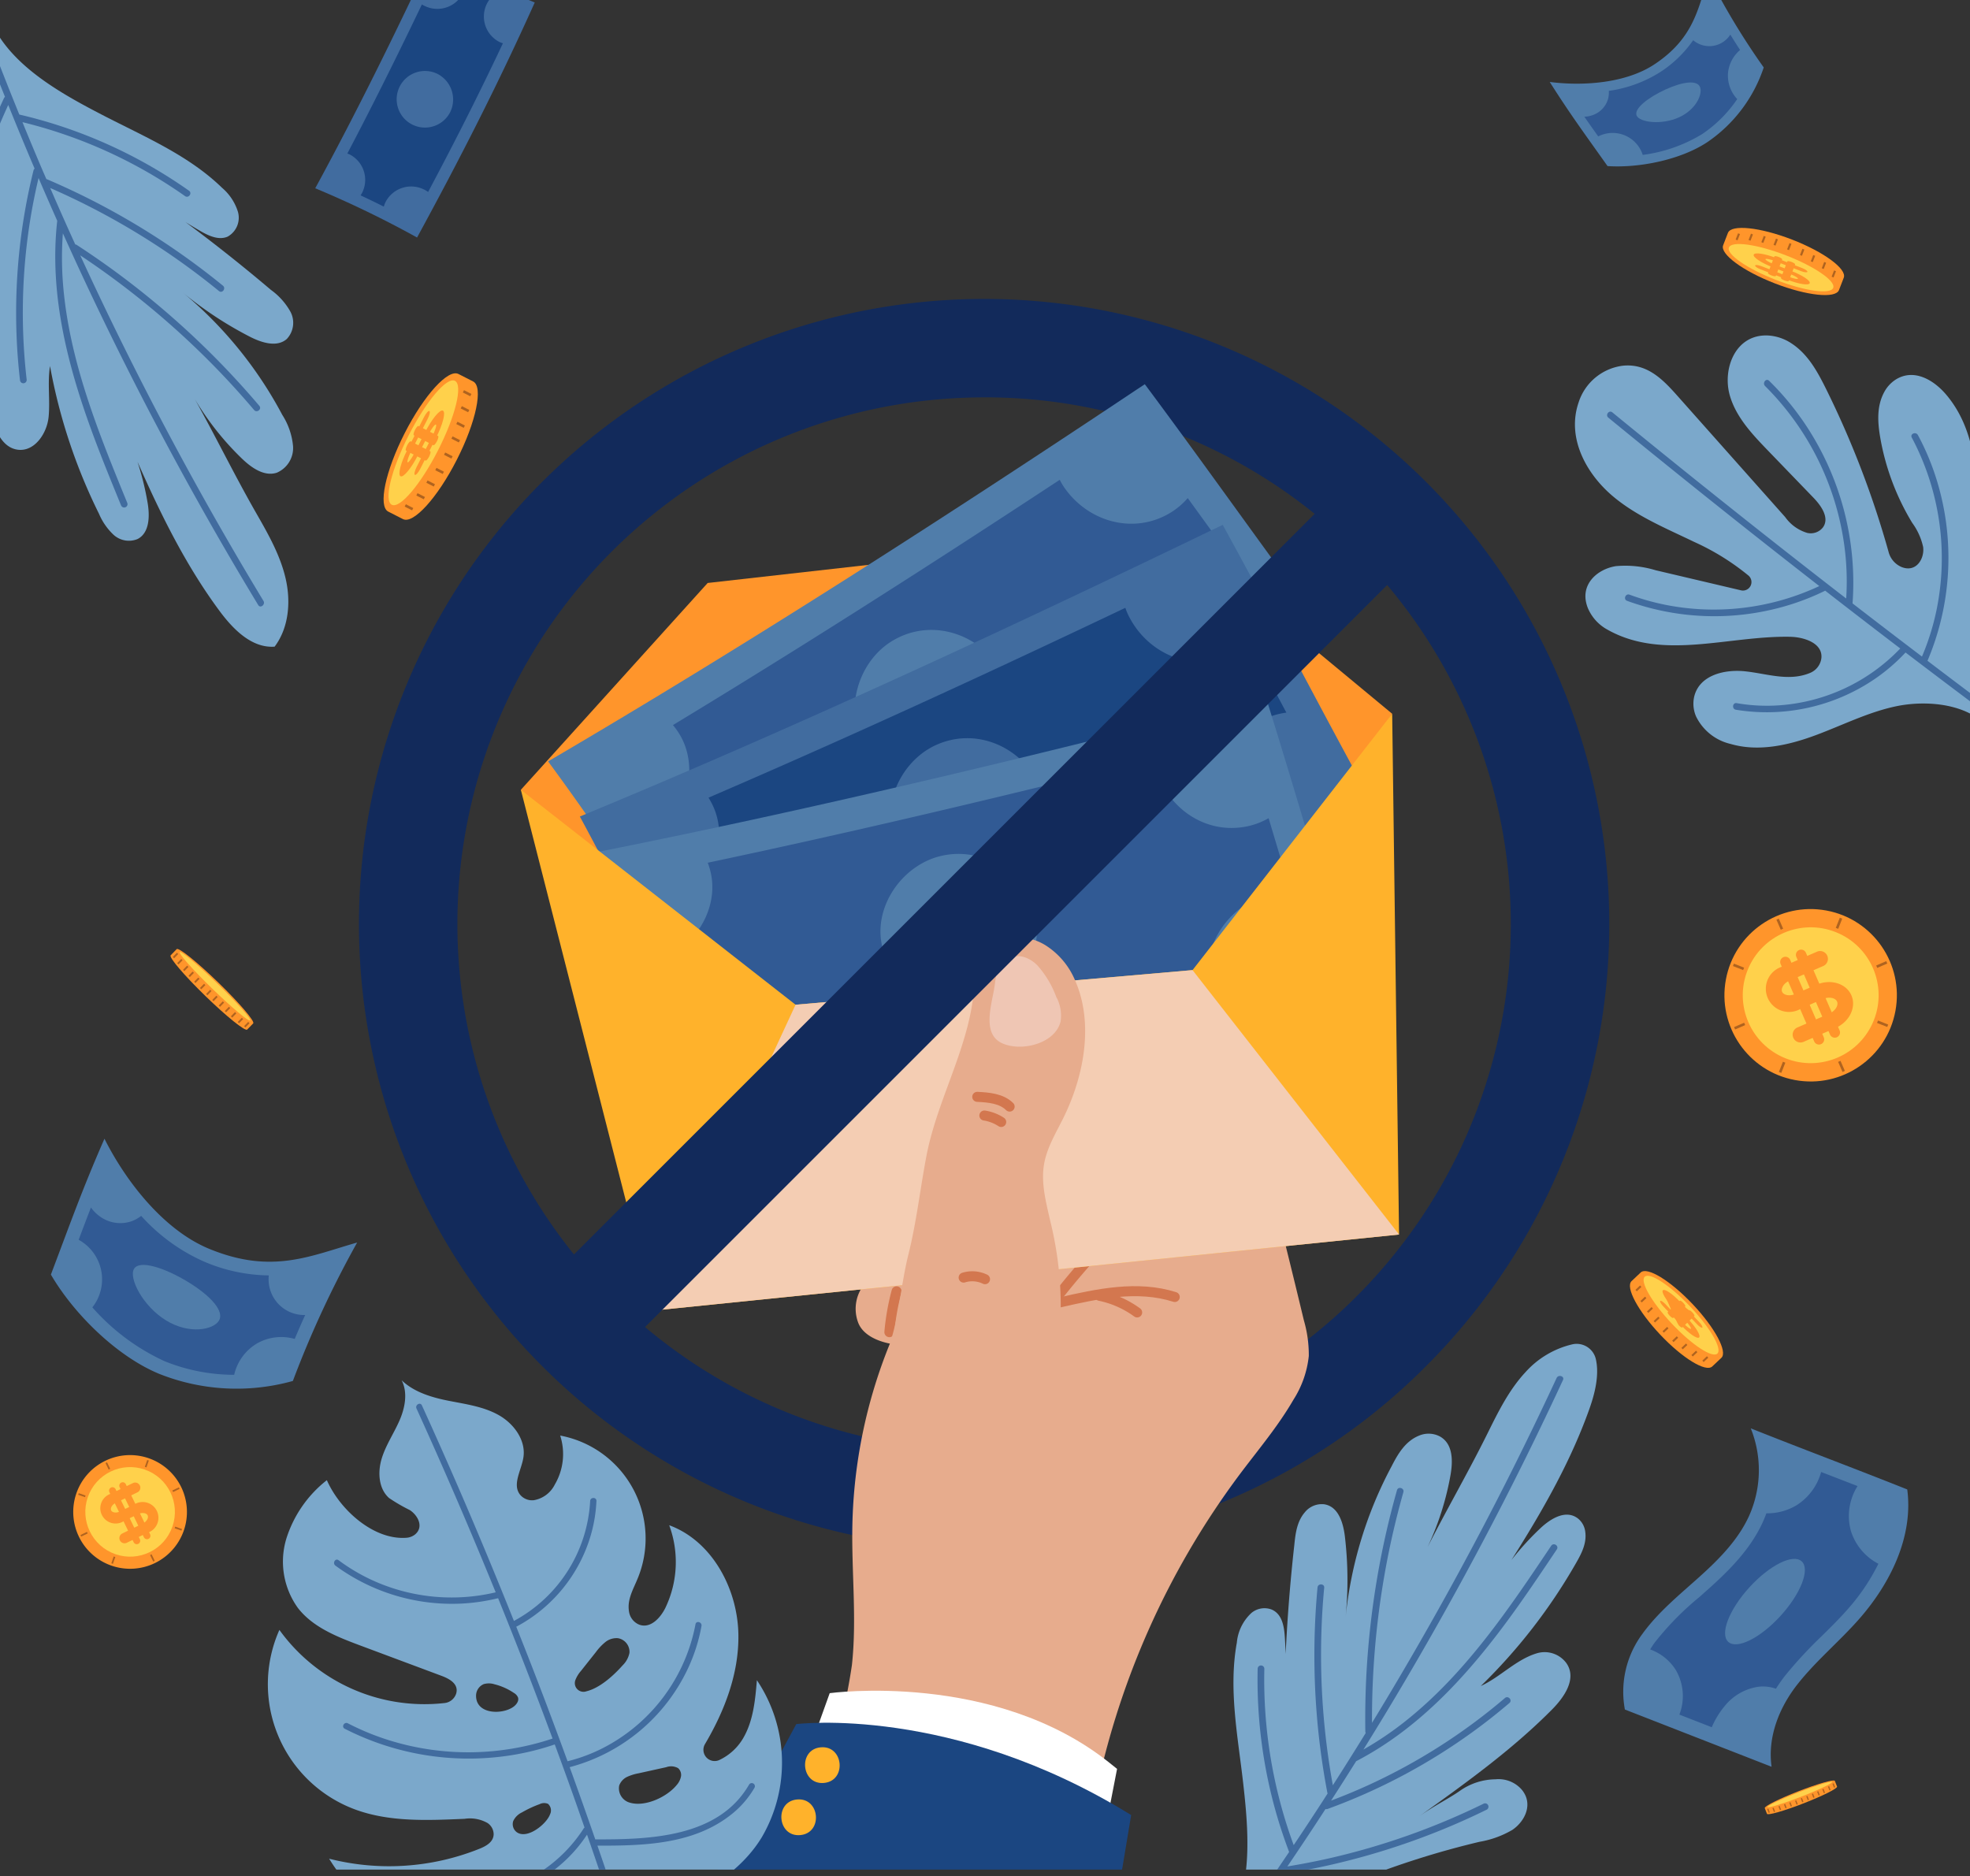 <svg xmlns="http://www.w3.org/2000/svg" xmlns:xlink="http://www.w3.org/1999/xlink" width="295" height="281" viewBox="0 0 295 281">
  <rect x="0" y="0" width="295" height="281" fill="#333333" stroke="none"/>
  <defs>
    <clipPath id="clip-path">
      <rect id="Rectángulo_422969" data-name="Rectángulo 422969" width="295" height="281" transform="translate(1125 5311)" fill="#fff" stroke="#707070" stroke-width="1"/>
    </clipPath>
    <clipPath id="clip-path-2">
      <rect id="Rectángulo_423041" data-name="Rectángulo 423041" width="295" height="295" transform="translate(0 0)"/>
    </clipPath>
  </defs>
  <g id="Enmascarar_grupo_1225073" data-name="Enmascarar grupo 1225073" transform="translate(-1125 -5311)" clip-path="url(#clip-path)">
    <g id="OBJECTS" transform="translate(1124.734 5295.734)">
      <g id="Grupo_1231396" data-name="Grupo 1231396" transform="translate(7.887 9.075)">
        <g id="Grupo_1231373" data-name="Grupo 1231373" transform="translate(235.426 220.108)">
          <path id="Trazado_1193335" data-name="Trazado 1193335" d="M454.582,397.246c-7.762-3.1-15.67-6.054-23.432-9.149a16.776,16.776,0,0,1-.27,13.147c-1.658,3.626-4.556,6.524-7.523,9.187s-6.1,5.215-8.434,8.446a14.525,14.525,0,0,0-2.623,11.33l21.968,8.572c-.623-4.392,1.1-8.807,3.836-12.3s6.188-6.351,9.133-9.668C452.006,411.441,455.525,404.365,454.582,397.246Z" transform="translate(-412.026 -388.097)" fill="#507daa"/>
          <path id="Trazado_1193336" data-name="Trazado 1193336" d="M448.959,407.986a8.363,8.363,0,0,0,4.117,4.922,30.807,30.807,0,0,1-4.707,6.935c-1.18,1.33-2.432,2.568-3.758,3.879a63.622,63.622,0,0,0-5.467,5.9,23.092,23.092,0,0,0-1.408,2,5.854,5.854,0,0,0-2.527-.309,7.938,7.938,0,0,0-5.022,2.755,12.658,12.658,0,0,0-2.059,3.322l-4.853-1.892a7.7,7.7,0,0,0-.563-6.723,7.511,7.511,0,0,0-3.807-3.034c.2-.35.429-.687.666-1.016a43.5,43.5,0,0,1,6.694-6.827c.474-.42.948-.84,1.416-1.26,3.109-2.79,6.237-5.925,8.068-9.93.2-.446.39-.9.557-1.358a8.465,8.465,0,0,0,4.587-1.252,8.568,8.568,0,0,0,3.612-4.938c.119.051.239.1.358.141,1.678.647,3.383,1.307,5.094,1.969A8.393,8.393,0,0,0,448.959,407.986Z" transform="translate(-414.842 -392.628)" fill="#315a94"/>
          <path id="Trazado_1193337" data-name="Trazado 1193337" d="M449.366,421.565c1.291,1.176-.124,4.831-3.16,8.162s-6.543,5.078-7.834,3.9.124-4.831,3.16-8.162S448.075,420.388,449.366,421.565Z" transform="translate(-422.618 -401.65)" fill="#507daa"/>
        </g>
        <g id="Grupo_1231374" data-name="Grupo 1231374" transform="translate(0 176.731)">
          <path id="Trazado_1193338" data-name="Trazado 1193338" d="M13.365,334.994c2.945-7.789,4.679-12.721,8.021-20.349,3.275,6.526,8.956,13.728,15.709,16.5,9.377,3.852,15.109,1.045,22.131-.954A152.728,152.728,0,0,0,49.6,350.924a31.326,31.326,0,0,1-20-1.058C23.265,347.255,16.817,340.911,13.365,334.994Z" transform="translate(-13.365 -314.645)" fill="#507daa"/>
          <path id="Trazado_1193339" data-name="Trazado 1193339" d="M47.21,352.393a7.338,7.338,0,0,0-3.514,4.753,27.822,27.822,0,0,1-10.43-2.04,32.4,32.4,0,0,1-10.81-8.06,6.766,6.766,0,0,0-2.05-10.123c.627-1.665,1.224-3.243,1.839-4.83a5.884,5.884,0,0,0,1.646,1.544,5.2,5.2,0,0,0,4.486.495,5.564,5.564,0,0,0,1.393-.787,27.769,27.769,0,0,0,9.424,6.851,25.356,25.356,0,0,0,9.687,2.065,5.039,5.039,0,0,0,0,1.17,5.33,5.33,0,0,0,5.447,4.76c-.534,1.166-1.049,2.347-1.569,3.582A7.351,7.351,0,0,0,47.21,352.393Z" transform="translate(-16.248 -321.789)" fill="#315a94"/>
          <path id="Trazado_1193340" data-name="Trazado 1193340" d="M47.039,355c-.831,1.36-4.409,2.11-7.919-.037s-5.623-6.375-4.792-7.736,4.588-.156,8.1,1.99S47.871,353.642,47.039,355Z" transform="translate(-21.874 -327.752)" fill="#507daa"/>
        </g>
        <g id="Grupo_1231375" data-name="Grupo 1231375" transform="translate(224.447 2.62)">
          <path id="Trazado_1193341" data-name="Trazado 1193341" d="M402.088,48.258c-3.362-4.75-5.542-7.682-8.654-12.6,5.06.653,11.452.175,15.7-2.653,5.9-3.927,6.509-8.345,8.095-13.194a106.777,106.777,0,0,0,8.249,13.675,21.891,21.891,0,0,1-8.429,11.175C413.059,47.313,406.865,48.57,402.088,48.258Z" transform="translate(-393.434 -19.813)" fill="#507daa"/>
          <path id="Trazado_1193342" data-name="Trazado 1193342" d="M423.718,40.4a5.13,5.13,0,0,0,1.38,3.893,19.458,19.458,0,0,1-5.257,5.246,22.647,22.647,0,0,1-8.893,3.113,4.728,4.728,0,0,0-6.665-2.768c-.72-1.013-1.4-1.976-2.079-2.953a4.12,4.12,0,0,0,1.538-.35,3.634,3.634,0,0,0,2.04-2.406,3.894,3.894,0,0,0,.089-1.114,19.394,19.394,0,0,0,7.651-2.783,17.708,17.708,0,0,0,4.981-4.805,3.515,3.515,0,0,0,.677.46,3.725,3.725,0,0,0,4.886-1.3c.467.765.95,1.525,1.462,2.308A5.133,5.133,0,0,0,423.718,40.4Z" transform="translate(-397.024 -25.882)" fill="#315a94"/>
          <path id="Trazado_1193343" data-name="Trazado 1193343" d="M424.9,47.418c.463,1.013-.5,3.378-3.115,4.574s-5.891.767-6.354-.247,1.7-2.719,4.317-3.914S424.438,46.4,424.9,47.418Z" transform="translate(-402.416 -30.854)" fill="#507daa"/>
        </g>
        <g id="Grupo_1231378" data-name="Grupo 1231378" transform="translate(248.473 140.202)">
          <circle id="Elipse_14904" data-name="Elipse 14904" cx="12.91" cy="12.91" r="12.91" transform="translate(0 25.39) rotate(-79.514)" fill="#ff952b"/>
          <circle id="Elipse_14905" data-name="Elipse 14905" cx="10.17" cy="10.17" r="10.17" transform="translate(1.831 20.706) rotate(-68.199)" fill="#ffd14b"/>
          <g id="Grupo_1231376" data-name="Grupo 1231376" transform="translate(3.408 3.424)">
            <rect id="Rectángulo_422972" data-name="Rectángulo 422972" width="0.39" height="1.642" transform="translate(6.508 0.298) rotate(-23.448)" fill="#af631f"/>
            <rect id="Rectángulo_422973" data-name="Rectángulo 422973" width="0.39" height="1.642" transform="translate(0 7.245) rotate(-68.456)" fill="#af631f"/>
            <rect id="Rectángulo_422974" data-name="Rectángulo 422974" width="1.642" height="0.39" transform="translate(0.17 16.385) rotate(-23.453)" fill="#af631f"/>
            <rect id="Rectángulo_422975" data-name="Rectángulo 422975" width="1.642" height="0.39" transform="translate(6.879 23.104) rotate(-68.456)" fill="#af631f"/>
            <rect id="Rectángulo_422976" data-name="Rectángulo 422976" width="0.39" height="1.642" transform="translate(15.751 21.599) rotate(-23.453)" fill="#af631f"/>
            <rect id="Rectángulo_422977" data-name="Rectángulo 422977" width="0.39" height="1.642" transform="translate(21.577 15.765) rotate(-68.456)" fill="#af631f"/>
            <rect id="Rectángulo_422978" data-name="Rectángulo 422978" width="1.642" height="0.39" transform="translate(21.451 7.163) rotate(-23.453)" fill="#af631f"/>
            <rect id="Rectángulo_422979" data-name="Rectángulo 422979" width="1.642" height="0.39" transform="translate(15.4 1.528) rotate(-68.456)" fill="#af631f"/>
          </g>
          <g id="Grupo_1231377" data-name="Grupo 1231377" transform="translate(8.377 8.241)">
            <path id="Trazado_1193344" data-name="Trazado 1193344" d="M458.677,278.584l-4.741,2.057a1.171,1.171,0,1,1-.932-2.148l4.741-2.057c.882-.383,1.434-1.231,1.18-1.815s-1.25-.761-2.132-.377l-3.2,1.389a3.471,3.471,0,1,1-2.729-6.29l5.035-2.184a1.171,1.171,0,1,1,.932,2.148l-5.035,2.184c-.9.392-1.3,1.189-1.1,1.661s1.061.724,1.963.332l3.2-1.389c2.1-.91,4.436-.195,5.213,1.594S460.775,277.674,458.677,278.584Z" transform="translate(-448.304 -266.873)" fill="#ff952b"/>
            <path id="Trazado_1193345" data-name="Trazado 1193345" d="M457.985,281.579a.781.781,0,0,1-1.027-.405l-5.031-11.6a.781.781,0,0,1,1.433-.621l5.03,11.595A.78.78,0,0,1,457.985,281.579Z" transform="translate(-449.761 -267.457)" fill="#ff952b"/>
            <path id="Trazado_1193346" data-name="Trazado 1193346" d="M462,279.836a.781.781,0,0,1-1.027-.406l-5.03-11.6a.781.781,0,1,1,1.432-.621l5.03,11.6A.78.78,0,0,1,462,279.836Z" transform="translate(-451.406 -266.743)" fill="#ff952b"/>
          </g>
        </g>
        <g id="Grupo_1231381" data-name="Grupo 1231381" transform="translate(3.33 224.084)">
          <path id="Trazado_1193347" data-name="Trazado 1193347" d="M35.2,399.677a8.512,8.512,0,1,1-11.373-3.945A8.512,8.512,0,0,1,35.2,399.677Z" transform="translate(-19.012 -394.85)" fill="#ff952b"/>
          <circle id="Elipse_14906" data-name="Elipse 14906" cx="6.706" cy="6.706" r="6.706" transform="translate(0 12.671) rotate(-70.871)" fill="#ffd14b"/>
          <g id="Grupo_1231379" data-name="Grupo 1231379" transform="translate(0.753 0.761)">
            <rect id="Rectángulo_422980" data-name="Rectángulo 422980" width="0.257" height="1.083" transform="translate(4.095 0.461) rotate(-25.868)" fill="#af631f"/>
            <rect id="Rectángulo_422981" data-name="Rectángulo 422981" width="0.257" height="1.083" transform="translate(0 5.212) rotate(-70.871)" fill="#af631f"/>
            <rect id="Rectángulo_422982" data-name="Rectángulo 422982" width="1.083" height="0.257" transform="translate(0.344 11.239) rotate(-25.868)" fill="#af631f"/>
            <rect id="Rectángulo_422983" data-name="Rectángulo 422983" width="1.083" height="0.257" transform="translate(4.965 15.473) rotate(-70.858)" fill="#af631f"/>
            <rect id="Rectángulo_422984" data-name="Rectángulo 422984" width="0.257" height="1.083" transform="translate(10.768 14.238) rotate(-25.86)" fill="#af631f"/>
            <rect id="Rectángulo_422985" data-name="Rectángulo 422985" width="0.257" height="1.083" transform="translate(14.451 10.225) rotate(-70.871)" fill="#af631f"/>
            <rect id="Rectángulo_422986" data-name="Rectángulo 422986" width="1.083" height="0.257" transform="translate(14.108 4.566) rotate(-25.868)" fill="#af631f"/>
            <rect id="Rectángulo_422987" data-name="Rectángulo 422987" width="1.083" height="0.257" transform="translate(9.985 1.023) rotate(-70.871)" fill="#af631f"/>
          </g>
          <g id="Grupo_1231380" data-name="Grupo 1231380" transform="translate(4.108 4.098)">
            <path id="Trazado_1193348" data-name="Trazado 1193348" d="M32.955,409.373l-3.067,1.487a.772.772,0,1,1-.674-1.39l3.067-1.487c.57-.277.911-.851.728-1.228s-.844-.466-1.415-.19l-2.071,1A2.288,2.288,0,1,1,27.55,403.5l3.256-1.579a.772.772,0,0,1,.674,1.39l-3.256,1.579c-.583.283-.825.82-.677,1.124s.719.448,1.3.165l2.07-1a2.362,2.362,0,1,1,2.036,4.2Z" transform="translate(-25.96 -401.8)" fill="#ff952b"/>
            <path id="Trazado_1193349" data-name="Trazado 1193349" d="M32.487,411.506a.515.515,0,0,1-.688-.239l-3.636-7.5a.515.515,0,0,1,.927-.449l3.636,7.5A.515.515,0,0,1,32.487,411.506Z" transform="translate(-26.841 -402.285)" fill="#ff952b"/>
            <path id="Trazado_1193350" data-name="Trazado 1193350" d="M35.084,410.246a.515.515,0,0,1-.688-.239l-3.636-7.5a.514.514,0,1,1,.926-.449l3.636,7.5A.514.514,0,0,1,35.084,410.246Z" transform="translate(-27.905 -401.769)" fill="#ff952b"/>
          </g>
        </g>
        <g id="Grupo_1231384" data-name="Grupo 1231384" transform="translate(49.821 62.1)">
          <path id="Trazado_1193351" data-name="Trazado 1193351" d="M100.88,129.51c-2.9,5.692-4,10.947-2.447,11.736l2.2,1.121c1.549.79,5.156-3.185,8.057-8.878s4-10.947,2.447-11.736l-2.2-1.121C107.387,119.844,103.78,123.818,100.88,129.51Z" transform="translate(-97.73 -120.533)" fill="#ff952b"/>
          <path id="Trazado_1193352" data-name="Trazado 1193352" d="M108.926,122.392c1.215.619.084,5.277-2.528,10.4s-5.715,8.779-6.93,8.16-.084-5.277,2.528-10.4S107.71,121.772,108.926,122.392Z" transform="translate(-98.242 -121.266)" fill="#ffd14b"/>
          <g id="Grupo_1231382" data-name="Grupo 1231382" transform="translate(3.156 2.523)">
            <rect id="Rectángulo_422988" data-name="Rectángulo 422988" width="0.39" height="1.25" transform="matrix(0.454, -0.891, 0.891, 0.454, 5.891, 9.681)" fill="#af631f"/>
            <rect id="Rectángulo_422989" data-name="Rectángulo 422989" width="0.39" height="1.25" transform="matrix(0.454, -0.891, 0.891, 0.454, 4.585, 11.989)" fill="#af631f"/>
            <rect id="Rectángulo_422990" data-name="Rectángulo 422990" width="0.39" height="1.25" transform="matrix(0.454, -0.891, 0.891, 0.454, 3.246, 13.869)" fill="#af631f"/>
            <rect id="Rectángulo_422991" data-name="Rectángulo 422991" width="0.39" height="1.25" transform="translate(1.746 15.777) rotate(-63.004)" fill="#af631f"/>
            <rect id="Rectángulo_422992" data-name="Rectángulo 422992" width="0.39" height="1.25" transform="matrix(0.454, -0.891, 0.891, 0.454, 0, 17.435)" fill="#af631f"/>
            <rect id="Rectángulo_422993" data-name="Rectángulo 422993" width="0.39" height="1.25" transform="matrix(0.454, -0.891, 0.891, 0.454, 6.997, 7.265)" fill="#af631f"/>
            <rect id="Rectángulo_422994" data-name="Rectángulo 422994" width="0.39" height="1.25" transform="translate(7.726 5.075) rotate(-63.004)" fill="#af631f"/>
            <rect id="Rectángulo_422995" data-name="Rectángulo 422995" width="0.39" height="1.25" transform="matrix(0.454, -0.891, 0.891, 0.454, 8.389, 2.741)" fill="#af631f"/>
            <rect id="Rectángulo_422996" data-name="Rectángulo 422996" width="0.39" height="1.25" transform="matrix(0.454, -0.891, 0.891, 0.454, 8.707, 0.348)" fill="#af631f"/>
          </g>
          <g id="Grupo_1231383" data-name="Grupo 1231383" transform="translate(2.37 5.564)">
            <path id="Trazado_1193353" data-name="Trazado 1193353" d="M107.207,134.092,104.86,138.7c-.294.576-.653.981-.8.9s-.034-.605.26-1.182l2.347-4.605c.436-.857.69-1.675.543-1.75s-.66.611-1.1,1.467l-1.584,3.11c-1,1.97-2.177,3.391-2.616,3.168s.022-2.008,1.026-3.978l2.492-4.89c.293-.576.653-.981.8-.9s.034.605-.26,1.182l-2.492,4.89c-.446.876-.625,1.554-.506,1.615s.563-.482,1.009-1.358l1.584-3.11c1.038-2.038,2.251-3.508,2.7-3.277S108.245,132.054,107.207,134.092Z" transform="translate(-101.744 -129.955)" fill="#ff952b"/>
            <path id="Trazado_1193354" data-name="Trazado 1193354" d="M106.84,140.068c-.2.384-.435.654-.536.6l-2.931-1.493c-.1-.051-.022-.4.174-.788s.435-.654.536-.6l2.931,1.493C107.113,139.332,107.035,139.684,106.84,140.068Z" transform="translate(-102.393 -133.159)" fill="#ff952b"/>
            <path id="Trazado_1193355" data-name="Trazado 1193355" d="M108.828,136.167c-.2.384-.435.654-.536.6l-2.931-1.494c-.1-.051-.022-.4.173-.788s.435-.654.536-.6L109,135.379C109.1,135.43,109.023,135.783,108.828,136.167Z" transform="translate(-103.207 -131.562)" fill="#ff952b"/>
          </g>
        </g>
        <g id="Grupo_1231387" data-name="Grupo 1231387" transform="translate(250.365 40.326)">
          <path id="Trazado_1193356" data-name="Trazado 1193356" d="M445.132,91.976c4.79,1.853,9.081,2.3,9.586.994l.716-1.852c.5-1.3-2.97-3.862-7.76-5.715s-9.081-2.3-9.586-.994l-.716,1.852C436.868,87.565,440.342,90.124,445.132,91.976Z" transform="translate(-437.324 -83.663)" fill="#ff952b"/>
          <path id="Trazado_1193357" data-name="Trazado 1193357" d="M438.844,88.266c.4-1.023,4.213-.5,8.526,1.169s7.489,3.85,7.093,4.873-4.213.5-8.526-1.169S438.448,89.289,438.844,88.266Z" transform="translate(-437.932 -85.333)" fill="#ffd14b"/>
          <g id="Grupo_1231385" data-name="Grupo 1231385" transform="translate(1.916 0.805)">
            <rect id="Rectángulo_422997" data-name="Rectángulo 422997" width="1.005" height="0.314" transform="translate(7.708 2.407) rotate(-68.852)" fill="#af631f"/>
            <rect id="Rectángulo_422998" data-name="Rectángulo 422998" width="1.005" height="0.314" transform="translate(9.641 3.256) rotate(-68.857)" fill="#af631f"/>
            <rect id="Rectángulo_422999" data-name="Rectángulo 422999" width="1.005" height="0.314" transform="translate(11.259 4.195) rotate(-68.85)" fill="#af631f"/>
            <rect id="Rectángulo_423000" data-name="Rectángulo 423000" width="1.005" height="0.314" transform="translate(12.9 5.233) rotate(-68.85)" fill="#af631f"/>
            <rect id="Rectángulo_423001" data-name="Rectángulo 423001" width="1.005" height="0.314" transform="translate(14.376 6.498) rotate(-68.85)" fill="#af631f"/>
            <rect id="Rectángulo_423002" data-name="Rectángulo 423002" width="1.005" height="0.314" transform="translate(5.681 1.729) rotate(-68.857)" fill="#af631f"/>
            <rect id="Rectángulo_423003" data-name="Rectángulo 423003" width="1.005" height="0.314" transform="translate(3.853 1.33) rotate(-68.85)" fill="#af631f"/>
            <rect id="Rectángulo_423004" data-name="Rectángulo 423004" width="1.005" height="0.314" transform="translate(1.938 0.993) rotate(-68.85)" fill="#af631f"/>
            <rect id="Rectángulo_423005" data-name="Rectángulo 423005" width="1.005" height="0.314" transform="translate(0 0.937) rotate(-68.85)" fill="#af631f"/>
          </g>
          <g id="Grupo_1231386" data-name="Grupo 1231386" transform="translate(4.614 3.814)">
            <path id="Trazado_1193358" data-name="Trazado 1193358" d="M448.526,90.816l3.875,1.5c.485.188.839.442.79.568s-.481.077-.966-.111l-3.875-1.5c-.721-.279-1.4-.415-1.444-.291s.543.478,1.263.757l2.617,1.012c1.658.641,2.891,1.463,2.748,1.832s-1.607.147-3.266-.494L446.152,92.5c-.485-.188-.839-.442-.79-.568s.481-.077.966.111l4.115,1.592c.737.285,1.294.372,1.333.272s-.432-.411-1.169-.7L447.991,92.2c-1.715-.663-2.99-1.512-2.842-1.893S446.811,90.153,448.526,90.816Z" transform="translate(-445.137 -90.12)" fill="#ff952b"/>
            <path id="Trazado_1193359" data-name="Trazado 1193359" d="M453.659,92.206c.323.125.559.295.526.379l-.954,2.467c-.033.084-.321.051-.644-.074s-.559-.295-.526-.379l.954-2.467C453.048,92.048,453.336,92.081,453.659,92.206Z" transform="translate(-447.971 -90.925)" fill="#ff952b"/>
            <path id="Trazado_1193360" data-name="Trazado 1193360" d="M450.377,90.937c.323.125.559.295.526.379l-.954,2.467c-.032.084-.321.051-.644-.074s-.559-.295-.526-.379l.954-2.467C449.765,90.778,450.053,90.812,450.377,90.937Z" transform="translate(-446.627 -90.405)" fill="#ff952b"/>
          </g>
        </g>
        <g id="Grupo_1231390" data-name="Grupo 1231390" transform="translate(236.457 196.553)">
          <path id="Trazado_1193361" data-name="Trazado 1193361" d="M423.164,353.168c-3.337-3.53-6.82-5.656-7.781-4.747l-1.365,1.29c-.961.908.965,4.506,4.3,8.035s6.82,5.656,7.781,4.747l1.365-1.29C428.427,360.3,426.5,356.7,423.164,353.168Z" transform="translate(-413.772 -348.211)" fill="#ff952b"/>
          <path id="Trazado_1193362" data-name="Trazado 1193362" d="M428.282,361.055c-.754.713-3.8-1.287-6.805-4.465s-4.829-6.333-4.075-7.046,3.8,1.287,6.805,4.465S429.036,360.342,428.282,361.055Z" transform="translate(-415.188 -348.698)" fill="#ffd14b"/>
          <g id="Grupo_1231388" data-name="Grupo 1231388" transform="translate(0.821 2.16)">
            <rect id="Rectángulo_423006" data-name="Rectángulo 423006" width="0.95" height="0.297" transform="matrix(0.727, -0.687, 0.687, 0.727, 4.056, 6.852)" fill="#af631f"/>
            <rect id="Rectángulo_423007" data-name="Rectángulo 423007" width="0.95" height="0.297" transform="matrix(0.727, -0.687, 0.687, 0.727, 2.73, 5.321)" fill="#af631f"/>
            <rect id="Rectángulo_423008" data-name="Rectángulo 423008" width="0.95" height="0.297" transform="matrix(0.727, -0.687, 0.687, 0.727, 1.725, 3.887)" fill="#af631f"/>
            <rect id="Rectángulo_423009" data-name="Rectángulo 423009" width="0.95" height="0.297" transform="matrix(0.727, -0.687, 0.687, 0.727, 0.745, 2.325)" fill="#af631f"/>
            <rect id="Rectángulo_423010" data-name="Rectángulo 423010" width="0.95" height="0.297" transform="matrix(0.727, -0.687, 0.687, 0.727, 0, 0.653)" fill="#af631f"/>
            <rect id="Rectángulo_423011" data-name="Rectángulo 423011" width="0.95" height="0.297" transform="matrix(0.727, -0.687, 0.687, 0.727, 5.503, 8.26)" fill="#af631f"/>
            <rect id="Rectángulo_423012" data-name="Rectángulo 423012" width="0.95" height="0.296" transform="matrix(0.727, -0.687, 0.687, 0.727, 6.883, 9.343)" fill="#af631f"/>
            <rect id="Rectángulo_423013" data-name="Rectángulo 423013" width="0.95" height="0.297" transform="matrix(0.727, -0.687, 0.687, 0.727, 8.383, 10.417)" fill="#af631f"/>
            <rect id="Rectángulo_423014" data-name="Rectángulo 423014" width="0.95" height="0.297" transform="matrix(0.727, -0.687, 0.687, 0.727, 10.016, 11.249)" fill="#af631f"/>
          </g>
          <g id="Grupo_1231389" data-name="Grupo 1231389" transform="translate(4.514 2.825)">
            <path id="Trazado_1193363" data-name="Trazado 1193363" d="M424.581,358.3l-2.7-2.856c-.338-.357-.536-.718-.443-.806s.442.131.78.488l2.7,2.856c.5.531,1.023.922,1.115.835s-.269-.629-.771-1.16l-1.823-1.929c-1.155-1.222-1.873-2.425-1.6-2.682s1.433.528,2.588,1.75l2.867,3.032c.338.357.536.718.443.806s-.442-.13-.78-.488l-2.866-3.032c-.513-.543-.954-.844-1.028-.774s.2.526.715,1.07l1.823,1.929c1.195,1.264,1.938,2.507,1.658,2.773S425.776,359.56,424.581,358.3Z" transform="translate(-421.415 -352.995)" fill="#ff952b"/>
            <path id="Trazado_1193364" data-name="Trazado 1193364" d="M423.638,357.969c-.225-.238-.357-.479-.3-.537l1.818-1.718c.062-.059.295.087.52.325s.357.479.3.537l-1.818,1.719C424.1,358.353,423.863,358.207,423.638,357.969Z" transform="translate(-422.198 -354.102)" fill="#ff952b"/>
            <path id="Trazado_1193365" data-name="Trazado 1193365" d="M424.5,358.324c-.225-.238-2.431-5.189-2.368-5.247l3.891,2.992c.062-.059.295.087.52.325s.357.479.3.537l-1.818,1.719C424.955,358.708,424.722,358.562,424.5,358.324Z" transform="translate(-421.707 -353.028)" fill="#ff952b"/>
          </g>
        </g>
        <g id="Grupo_1231392" data-name="Grupo 1231392" transform="translate(17.915 148.31)">
          <path id="Trazado_1193366" data-name="Trazado 1193366" d="M50.874,271.566c-3.164-3.071-5.962-5.32-6.251-5.022l-.9.924c-.288.3,2.042,3.028,5.206,6.1s5.962,5.32,6.251,5.022l.9-.924C56.369,277.367,54.038,274.636,50.874,271.566Z" transform="translate(-43.702 -266.517)" fill="#ff952b"/>
          <path id="Trazado_1193367" data-name="Trazado 1193367" d="M56.571,277.538c-.207.213-2.738-1.907-5.652-4.737s-5.11-5.3-4.9-5.509,2.738,1.907,5.653,4.737S56.779,277.324,56.571,277.538Z" transform="translate(-44.644 -266.828)" fill="#ffd14b"/>
          <g id="Grupo_1231391" data-name="Grupo 1231391" transform="translate(0.342 0.565)">
            <rect id="Rectángulo_423015" data-name="Rectángulo 423015" width="0.882" height="0.276" transform="translate(4.983 6.18) rotate(-45.859)" fill="#af631f"/>
            <rect id="Rectángulo_423016" data-name="Rectángulo 423016" width="0.882" height="0.276" transform="matrix(0.697, -0.717, 0.717, 0.697, 4.064, 5.285)" fill="#af631f"/>
            <rect id="Rectángulo_423017" data-name="Rectángulo 423017" width="0.882" height="0.276" transform="matrix(0.697, -0.717, 0.717, 0.697, 3.19, 4.346)" fill="#af631f"/>
            <rect id="Rectángulo_423018" data-name="Rectángulo 423018" width="0.882" height="0.276" transform="matrix(0.697, -0.717, 0.717, 0.697, 2.349, 3.455)" fill="#af631f"/>
            <rect id="Rectángulo_423019" data-name="Rectángulo 423019" width="0.882" height="0.276" transform="translate(1.527 2.564) rotate(-45.843)" fill="#af631f"/>
            <rect id="Rectángulo_423020" data-name="Rectángulo 423020" width="0.882" height="0.276" transform="matrix(0.697, -0.717, 0.717, 0.697, 0.649, 1.566)" fill="#af631f"/>
            <rect id="Rectángulo_423021" data-name="Rectángulo 423021" width="0.882" height="0.276" transform="translate(0 0.633) rotate(-45.843)" fill="#af631f"/>
            <rect id="Rectángulo_423022" data-name="Rectángulo 423022" width="0.882" height="0.276" transform="matrix(0.697, -0.717, 0.717, 0.697, 5.903, 7.071)" fill="#af631f"/>
            <rect id="Rectángulo_423023" data-name="Rectángulo 423023" width="0.882" height="0.276" transform="translate(6.869 7.915) rotate(-45.843)" fill="#af631f"/>
            <rect id="Rectángulo_423024" data-name="Rectángulo 423024" width="0.882" height="0.276" transform="translate(7.785 8.73) rotate(-45.843)" fill="#af631f"/>
            <rect id="Rectángulo_423025" data-name="Rectángulo 423025" width="0.882" height="0.276" transform="translate(8.698 9.525) rotate(-45.843)" fill="#af631f"/>
            <rect id="Rectángulo_423026" data-name="Rectángulo 423026" width="0.882" height="0.276" transform="translate(9.721 10.375) rotate(-45.859)" fill="#af631f"/>
            <rect id="Rectángulo_423027" data-name="Rectángulo 423027" width="0.882" height="0.276" transform="translate(10.672 10.997) rotate(-45.859)" fill="#af631f"/>
          </g>
        </g>
        <g id="Grupo_1231394" data-name="Grupo 1231394" transform="translate(256.643 272.846)">
          <path id="Trazado_1193368" data-name="Trazado 1193368" d="M453.013,479.01c-2.9,1.127-5.161,2.261-5.056,2.533l.329.847c.106.272,2.541-.421,5.439-1.548s5.161-2.261,5.056-2.533l-.33-.847C458.346,477.19,455.911,477.883,453.013,479.01Z" transform="translate(-447.954 -477.403)" fill="#ff952b"/>
          <path id="Trazado_1193369" data-name="Trazado 1193369" d="M458.326,477.752c.076.2-2.027,1.2-4.7,2.234s-4.9,1.721-4.972,1.527,2.027-1.2,4.7-2.234S458.25,477.556,458.326,477.752Z" transform="translate(-448.241 -477.532)" fill="#ffd14b"/>
          <g id="Grupo_1231393" data-name="Grupo 1231393" transform="translate(0.355 0.419)">
            <rect id="Rectángulo_423028" data-name="Rectángulo 423028" width="0.194" height="0.622" transform="translate(5.036 2.269) rotate(-21.235)" fill="#af631f"/>
            <rect id="Rectángulo_423029" data-name="Rectángulo 423029" width="0.194" height="0.622" transform="translate(4.186 2.627) rotate(-21.253)" fill="#af631f"/>
            <rect id="Rectángulo_423030" data-name="Rectángulo 423030" width="0.194" height="0.622" transform="matrix(0.932, -0.362, 0.362, 0.932, 3.316, 2.9)" fill="#af631f"/>
            <rect id="Rectángulo_423031" data-name="Rectángulo 423031" width="0.194" height="0.622" transform="matrix(0.932, -0.362, 0.362, 0.932, 2.526, 3.171)" fill="#af631f"/>
            <rect id="Rectángulo_423032" data-name="Rectángulo 423032" width="0.194" height="0.622" transform="translate(1.696 3.456) rotate(-21.253)" fill="#af631f"/>
            <rect id="Rectángulo_423033" data-name="Rectángulo 423033" width="0.194" height="0.622" transform="translate(0.796 3.729) rotate(-21.253)" fill="#af631f"/>
            <rect id="Rectángulo_423034" data-name="Rectángulo 423034" width="0.194" height="0.622" transform="matrix(0.932, -0.362, 0.362, 0.932, 0, 3.856)" fill="#af631f"/>
            <rect id="Rectángulo_423035" data-name="Rectángulo 423035" width="0.194" height="0.622" transform="matrix(0.932, -0.362, 0.362, 0.932, 5.86, 1.96)" fill="#af631f"/>
            <rect id="Rectángulo_423036" data-name="Rectángulo 423036" width="0.194" height="0.622" transform="translate(6.697 1.601) rotate(-21.253)" fill="#af631f"/>
            <rect id="Rectángulo_423037" data-name="Rectángulo 423037" width="0.194" height="0.622" transform="translate(7.487 1.253) rotate(-21.253)" fill="#af631f"/>
            <rect id="Rectángulo_423038" data-name="Rectángulo 423038" width="0.194" height="0.622" transform="translate(8.266 0.901) rotate(-21.253)" fill="#af631f"/>
            <rect id="Rectángulo_423039" data-name="Rectángulo 423039" width="0.194" height="0.622" transform="translate(9.108 0.497) rotate(-21.253)" fill="#af631f"/>
            <rect id="Rectángulo_423040" data-name="Rectángulo 423040" width="0.194" height="0.622" transform="translate(9.785 0.07) rotate(-21.253)" fill="#af631f"/>
          </g>
        </g>
        <g id="Grupo_1231395" data-name="Grupo 1231395" transform="translate(39.582)">
          <path id="Trazado_1193370" data-name="Trazado 1193370" d="M95.641,57.14a150.939,150.939,0,0,0-15.25-7.375C86.51,38.534,92.2,26.944,97.65,15.376c5.147,2.106,10.468,4.456,15.615,6.561C107.821,34.074,102.007,45.459,95.641,57.14Z" transform="translate(-80.391 -15.376)" fill="#416c9f"/>
          <path id="Trazado_1193371" data-name="Trazado 1193371" d="M108.094,23.147l-1.9-.808a3.993,3.993,0,0,1-.367,1.111,4.312,4.312,0,0,1-5.7,1.863,3.533,3.533,0,0,1-.428-.231c-2.6,5.434-5.028,10.359-7.345,14.929-1.3,2.565-2.567,5.018-3.82,7.4.124.044.247.093.369.148a4.286,4.286,0,0,1,1.863,5.7,4.16,4.16,0,0,1-.244.419q1.749.819,3.476,1.684a3.918,3.918,0,0,1,.277-.718,4.312,4.312,0,0,1,5.7-1.863,3.521,3.521,0,0,1,.656.387c1.838-3.452,3.554-6.752,5.19-9.977,2.131-4.2,4.118-8.267,6.011-12.292a4.7,4.7,0,0,1-.543-.206,4.286,4.286,0,0,1-1.863-5.7,4.15,4.15,0,0,1,.694-.986Q109.1,23.576,108.094,23.147Zm-4.153,18.059a4.239,4.239,0,1,1-1.863-5.7A4.312,4.312,0,0,1,103.941,41.207Z" transform="translate(-83.726 -18.227)" fill="#1b4681"/>
        </g>
      </g>
      <g id="Grupo_1231417" data-name="Grupo 1231417" transform="translate(0.266 0.266)">
        <g id="Grupo_1231411" data-name="Grupo 1231411" clip-path="url(#clip-path-2)">
          <path id="Trazado_1193372" data-name="Trazado 1193372" d="M185.089,288.9a93.616,93.616,0,1,1,66.2-27.419A93,93,0,0,1,185.089,288.9Zm0-172.488a78.872,78.872,0,1,0,55.771,23.1A78.355,78.355,0,0,0,185.088,116.408Z" transform="translate(-37.725 -41.898)" fill="#122a5b"/>
          <g id="Grupo_1231410" data-name="Grupo 1231410" transform="translate(77.997 72.539)">
            <g id="Grupo_1231401" data-name="Grupo 1231401" transform="translate(23.553 82.834)">
              <g id="Grupo_1231398" data-name="Grupo 1231398" transform="translate(23.122)">
                <path id="Trazado_1193373" data-name="Trazado 1193373" d="M227.964,283.091a3.779,3.779,0,0,0-.038,2.2,29.466,29.466,0,0,0-7.776,3.941,12.465,12.465,0,0,0-4.412,4.866c-.9,2.027-1,4.684.5,6.316a9.536,9.536,0,0,0-3.495,4.378,10.6,10.6,0,0,0-1.011,6.43,5.876,5.876,0,0,0,4.384,4.574,5.885,5.885,0,0,0-.693,5.51c.71,1.8,2.84,2.738,4.736,3.106a76.23,76.23,0,0,0-5.619,27.224c-.137,6.979.686,13.987-.068,20.927a92.016,92.016,0,0,1-2.64,12.127,33.073,33.073,0,0,0,17.525,11.056,35.042,35.042,0,0,0,21.255-1.956,120.913,120.913,0,0,1,22.087-50c2.711-3.6,5.634-7.07,7.89-10.973a15.074,15.074,0,0,0,2.3-6.552,18.582,18.582,0,0,0-.739-5.34q-4.067-16.964-8.526-33.831a9.449,9.449,0,0,0-6.4-7.981c-6.285-3.066-13.012-5.936-19.3-9a11.477,11.477,0,0,0-4.447-5.337,7.874,7.874,0,0,0-6.775-.754,6.025,6.025,0,0,0-3.888,5.385,27.053,27.053,0,0,0-4.763,1.766,8.12,8.12,0,0,0-3.411,3.293,7.078,7.078,0,0,0-.726,3.22,5.936,5.936,0,0,0,.921,3.335A4.569,4.569,0,0,0,227.964,283.091Z" transform="translate(-211.573 -263.561)" fill="#e7ac8d"/>
                <g id="Grupo_1231397" data-name="Grupo 1231397" transform="translate(6.425 7.795)">
                  <path id="Trazado_1193374" data-name="Trazado 1193374" d="M244.535,276.76q-1.3,4.116-2.793,8.165" transform="translate(-230.351 -276.76)" fill="none" stroke="#d3774f" stroke-linecap="round" stroke-linejoin="round" stroke-miterlimit="10" stroke-width="1.5"/>
                  <path id="Trazado_1193375" data-name="Trazado 1193375" d="M227.058,353.343a35.972,35.972,0,0,0-1.078,6.117" transform="translate(-223.897 -308.117)" fill="none" stroke="#d3774f" stroke-linecap="round" stroke-linejoin="round" stroke-miterlimit="10" stroke-width="1.5"/>
                  <path id="Trazado_1193376" data-name="Trazado 1193376" d="M270.284,306.04a8.654,8.654,0,0,0,7.323,2.6,25.862,25.862,0,0,0,5.494,10.737A126.674,126.674,0,0,0,268.948,334.5" transform="translate(-241.491 -288.749)" fill="none" stroke="#d3774f" stroke-linecap="round" stroke-linejoin="round" stroke-miterlimit="10" stroke-width="1.5"/>
                  <path id="Trazado_1193377" data-name="Trazado 1193377" d="M269.1,355.005c5.689-1.31,11.712-2.61,17.27-.825" transform="translate(-241.551 -308.103)" fill="none" stroke="#d3774f" stroke-linecap="round" stroke-linejoin="round" stroke-miterlimit="10" stroke-width="1.5"/>
                  <path id="Trazado_1193378" data-name="Trazado 1193378" d="M279.292,354.484a14.506,14.506,0,0,1,5.621,2.489" transform="translate(-245.726 -308.585)" fill="none" stroke="#d3774f" stroke-linecap="round" stroke-linejoin="round" stroke-miterlimit="10" stroke-width="1.5"/>
                  <path id="Trazado_1193379" data-name="Trazado 1193379" d="M223.646,323.378a23.151,23.151,0,0,1,6.215-1.889" transform="translate(-222.941 -295.075)" fill="none" stroke="#d3774f" stroke-linecap="round" stroke-linejoin="round" stroke-miterlimit="10" stroke-width="1.5"/>
                  <path id="Trazado_1193380" data-name="Trazado 1193380" d="M222.453,348.567a28.539,28.539,0,0,1,4.786-2.209" transform="translate(-222.453 -305.257)" fill="none" stroke="#d3774f" stroke-linecap="round" stroke-linejoin="round" stroke-miterlimit="10" stroke-width="1.5"/>
                </g>
              </g>
              <g id="Grupo_1231400" data-name="Grupo 1231400" transform="translate(0 112.838)">
                <path id="Trazado_1193381" data-name="Trazado 1193381" d="M251.831,466.342l-1.743,8.98s-29.4,6.857-44.245-12.085L208.8,455s24.669-3.379,41.92,10.45Z" transform="translate(-186.105 -454.636)" fill="#fff"/>
                <path id="Trazado_1193382" data-name="Trazado 1193382" d="M190.107,462.958s23.367-2.953,50.149,13.621L236.7,497.944,172.419,495.7Z" transform="translate(-172.419 -457.96)" fill="#1b4681"/>
                <g id="Grupo_1231399" data-name="Grupo 1231399" transform="translate(15.456 8.462)">
                  <path id="Trazado_1193383" data-name="Trazado 1193383" d="M206.958,468.979c-3.433.3-2.973,5.636.466,5.336S210.4,468.679,206.958,468.979Z" transform="translate(-201.053 -468.966)" fill="#ffb22b"/>
                  <path id="Trazado_1193384" data-name="Trazado 1193384" d="M200.947,482.207c-3.433.3-2.973,5.636.466,5.336S204.387,481.906,200.947,482.207Z" transform="translate(-198.591 -474.383)" fill="#ffb22b"/>
                </g>
              </g>
            </g>
            <g id="Grupo_1231407" data-name="Grupo 1231407">
              <path id="Trazado_1193385" data-name="Trazado 1193385" d="M132.536,199.256l27.973-30.976,69.436-7.822,33.069,27.411-29.238,45.9-73.785,6.44Z" transform="translate(-132.536 -138.51)" fill="#ff952b"/>
              <g id="Grupo_1231405" data-name="Grupo 1231405" transform="translate(4.078)">
                <g id="Grupo_1231402" data-name="Grupo 1231402">
                  <path id="Trazado_1193386" data-name="Trazado 1193386" d="M164.886,218.752a414.561,414.561,0,0,0-25.445-38.968c30.316-17.766,60.124-36.992,89.354-56.491,9.132,12.25,18.326,25.321,27.458,37.57C226.24,181.719,196.422,200.278,164.886,218.752Z" transform="translate(-139.441 -123.293)" fill="#507daa"/>
                  <path id="Trazado_1193387" data-name="Trazado 1193387" d="M248.61,154.875q-1.652-2.283-3.331-4.6a11.013,11.013,0,0,1-2.437,2.1c-5.533,3.466-12.463,1.51-16.052-3.687a9.806,9.806,0,0,1-.679-1.15c-13.83,9.1-26.515,17.26-38.444,24.732-6.7,4.195-13.154,8.174-19.474,12,.23.279.451.569.659.87,3.578,5.181,1.475,12.818-3.687,16.052a11.571,11.571,0,0,1-1.169.64q2.955,4.406,5.8,8.891a10.773,10.773,0,0,1,1.669-1.3c5.533-3.466,12.463-1.51,16.052,3.688a9.806,9.806,0,0,1,.994,1.84c9.217-5.52,17.934-10.855,26.354-16.129,10.968-6.87,21.407-13.624,31.565-20.416a12.948,12.948,0,0,1-.988-1.254c-3.578-5.181-1.475-12.818,3.688-16.052a11.4,11.4,0,0,1,3.031-1.336Q250.372,157.31,248.61,154.875ZM213.244,191.5c-5.533,3.466-12.463,1.51-16.052-3.687-3.578-5.181-1.475-12.818,3.688-16.052,5.533-3.466,12.463-1.51,16.052,3.688C220.51,180.627,218.408,188.265,213.244,191.5Z" transform="translate(-149.495 -133.219)" fill="#315a94"/>
                </g>
                <g id="Grupo_1231403" data-name="Grupo 1231403" transform="translate(4.754 21.063)">
                  <path id="Trazado_1193388" data-name="Trazado 1193388" d="M167.344,244.737a414.475,414.475,0,0,0-19.852-42.093c32.469-13.434,64.635-28.383,96.267-43.683,7.363,13.388,14.675,27.6,22.038,40.985C233.2,216.482,201.118,230.77,167.344,244.737Z" transform="translate(-147.492 -158.961)" fill="#416c9f"/>
                  <path id="Trazado_1193389" data-name="Trazado 1193389" d="M259.256,190.371q-1.323-2.488-2.667-5.011a10.983,10.983,0,0,1-2.7,1.741c-5.957,2.673-12.553-.216-15.394-5.858a9.683,9.683,0,0,1-.515-1.233c-14.948,7.114-28.635,13.455-41.477,19.217-7.209,3.235-14.152,6.29-20.938,9.213q.284.462.533.953c2.832,5.623-.3,12.9-5.858,15.394a11.658,11.658,0,0,1-1.246.474q2.322,4.771,4.519,9.6a10.8,10.8,0,0,1,1.831-1.055c5.957-2.673,12.553.216,15.394,5.858a9.758,9.758,0,0,1,.732,1.959c9.887-4.2,19.255-8.289,28.319-12.357,11.808-5.3,23.075-10.555,34.07-15.886a12.981,12.981,0,0,1-.807-1.378c-2.832-5.623.3-12.9,5.858-15.394a11.422,11.422,0,0,1,3.185-.907C261.143,193.918,260.194,192.136,259.256,190.371ZM219.2,221.791c-5.957,2.673-12.553-.216-15.394-5.858-2.832-5.623.3-12.9,5.858-15.394,5.957-2.673,12.553.216,15.394,5.858C227.885,212.02,224.753,219.3,219.2,221.791Z" transform="translate(-156.295 -167.58)" fill="#1b4681"/>
                </g>
                <g id="Grupo_1231404" data-name="Grupo 1231404" transform="translate(4.465 46.772)">
                  <path id="Trazado_1193390" data-name="Trazado 1193390" d="M158.174,271.54A414.553,414.553,0,0,0,147,226.361c34.478-6.775,68.959-15.1,102.985-23.867,4.582,14.576,8.952,29.948,13.534,44.523C228.308,256.809,194.038,264.5,158.174,271.54Z" transform="translate(-147.002 -202.494)" fill="#507daa"/>
                  <path id="Trazado_1193391" data-name="Trazado 1193391" d="M258.779,232.615c-.538-1.8-1.082-3.617-1.628-5.439a10.988,10.988,0,0,1-2.992,1.175c-6.367,1.447-12.264-2.685-13.938-8.775a9.719,9.719,0,0,1-.262-1.31c-16.057,4.03-30.724,7.551-44.45,10.672-7.705,1.752-15.113,3.379-22.343,4.909.125.34.238.686.335,1.039,1.669,6.071-2.834,12.588-8.774,13.938a11.631,11.631,0,0,1-1.315.219q1.337,5.134,2.539,10.3a10.772,10.772,0,0,1,2-.674c6.367-1.447,12.264,2.684,13.939,8.774a9.842,9.842,0,0,1,.332,2.065c10.522-2.172,20.51-4.334,30.2-6.537,12.62-2.869,24.7-5.8,36.532-8.865a13.023,13.023,0,0,1-.52-1.509c-1.669-6.071,2.834-12.588,8.774-13.938a11.405,11.405,0,0,1,3.3-.262C259.93,236.464,259.352,234.53,258.779,232.615Zm-45.464,22.914c-6.367,1.447-12.264-2.685-13.938-8.775-1.669-6.071,2.834-12.588,8.774-13.938,6.367-1.447,12.264,2.685,13.939,8.775C223.759,247.661,219.255,254.179,213.315,255.529Z" transform="translate(-153.721 -208.952)" fill="#315a94"/>
                </g>
              </g>
              <g id="Grupo_1231406" data-name="Grupo 1231406" transform="translate(0 49.358)">
                <path id="Trazado_1193392" data-name="Trazado 1193392" d="M263.013,206.873l1.029,77.992L152.451,296.242l-19.915-77.981,41.137,32.188,59.446-5.188Z" transform="translate(-132.536 -206.873)" fill="#ffb22b"/>
                <path id="Trazado_1193393" data-name="Trazado 1193393" d="M187.481,277.065l-21.222,45.793,111.592-11.377-30.924-39.6Z" transform="translate(-146.344 -233.489)" fill="#f4cdb3"/>
              </g>
            </g>
            <g id="Grupo_1231409" data-name="Grupo 1231409" transform="translate(55.262 82.834)">
              <path id="Trazado_1193394" data-name="Trazado 1193394" d="M251.315,325.29a53.342,53.342,0,0,0-1.188-19.239c-.631-2.8-1.411-5.664-.931-8.491.455-2.679,1.993-5.025,3.154-7.482,2.9-6.139,4.235-13.742,1.534-19.972a11.478,11.478,0,0,0-4.447-5.337,7.874,7.874,0,0,0-6.775-.754,6.025,6.025,0,0,0-3.888,5.385c0,9.355-5.442,17.739-7.192,26.929-.931,4.891-1.483,9.86-2.686,14.692-1.179,4.734-1.325,8.948-2.782,13.389C234.53,324.466,242.916,324.758,251.315,325.29Z" transform="translate(-226.114 -263.561)" fill="#e7ac8d"/>
              <g id="Grupo_1231408" data-name="Grupo 1231408" transform="translate(11.042 23.895)">
                <path id="Trazado_1193395" data-name="Trazado 1193395" d="M248.263,304.024c1.727.087,3.621.244,4.851,1.46" transform="translate(-246.225 -304.024)" fill="none" stroke="#d3774f" stroke-linecap="round" stroke-linejoin="round" stroke-miterlimit="10" stroke-width="1.5"/>
                <path id="Trazado_1193396" data-name="Trazado 1193396" d="M250.069,308.761a6.4,6.4,0,0,1,2.52.968" transform="translate(-246.965 -305.964)" fill="none" stroke="#d3774f" stroke-linecap="round" stroke-linejoin="round" stroke-miterlimit="10" stroke-width="1.5"/>
                <path id="Trazado_1193397" data-name="Trazado 1193397" d="M244.812,349.727a4.383,4.383,0,0,1,3.2.24" transform="translate(-244.812 -322.658)" fill="none" stroke="#d3774f" stroke-linecap="round" stroke-linejoin="round" stroke-miterlimit="10" stroke-width="1.5"/>
              </g>
              <path id="Trazado_1193398" data-name="Trazado 1193398" d="M252.183,272.489c.164-1.378.485-2.988,1.849-3.76a3.346,3.346,0,0,1,2.594-.228,4.847,4.847,0,0,1,2.021,1.339,14.777,14.777,0,0,1,2.725,4.609,5.821,5.821,0,0,1,.644,3.7c-.863,3.411-6.108,4.569-8.884,3.171C250.1,279.789,251.86,275.2,252.183,272.489Z" transform="translate(-236.46 -265.518)" fill="#efc6b4"/>
            </g>
          </g>
          <path id="Trazado_1193399" data-name="Trazado 1193399" d="M148.969,279.7l-10.8-10.722,119.5-119.5,10.8,10.722Z" transform="translate(-56.846 -61.48)" fill="#122a5b"/>
        </g>
        <g id="Grupo_1231416" data-name="Grupo 1231416" clip-path="url(#clip-path-2)">
          <g id="Grupo_1231412" data-name="Grupo 1231412" transform="translate(40.129 221.703)">
            <path id="Trazado_1193400" data-name="Trazado 1193400" d="M141.624,420.809c-.249,2.981-.534,6.076-2.039,8.663a8.165,8.165,0,0,1-3.638,3.319,1.682,1.682,0,0,1-2.1-2.4c2.963-5.016,5.09-10.59,5.007-16.374-.094-6.863-3.914-14.044-10.36-16.412a15.875,15.875,0,0,1-.553,12.333c-.759,1.566-2.292,3.216-3.989,2.536a2.515,2.515,0,0,1-1.476-1.931c-.3-1.763.591-3.263,1.228-4.8a15.686,15.686,0,0,0-11.536-21.568,9.015,9.015,0,0,1-.811,7.346,4.326,4.326,0,0,1-3.127,2.334,2.341,2.341,0,0,1-2.034-.783c-1.275-1.528.164-3.68.464-5.621.4-2.569-1.42-5.053-3.684-6.333s-4.913-1.641-7.463-2.142-5.213-1.284-7.088-3.084c.956,1.866.506,4.158-.342,6.08s-2.058,3.689-2.658,5.7-.45,4.458,1.116,5.855a25.687,25.687,0,0,0,3.122,1.814c1.191.792,2.109,2.489.8,3.624a2.325,2.325,0,0,1-1.369.52c-4.861.338-9.9-4.163-11.865-8.63a17.956,17.956,0,0,0-6.08,8.8,11.877,11.877,0,0,0,1.739,10.332c2.255,2.916,5.892,4.336,9.347,5.63q6.061,2.264,12.127,4.528c1.191.441,2.62,1.2,2.245,2.625a2.057,2.057,0,0,1-1.786,1.467,26.778,26.778,0,0,1-24.7-10.955A20,20,0,0,0,81.293,440.11c5.217,1.978,10.983,1.7,16.561,1.463a5.343,5.343,0,0,1,3.427.624,2.042,2.042,0,0,1,.924,1.716c-.047,1.172-1.172,1.767-2.184,2.17a36.34,36.34,0,0,1-22.454,1.463,28.963,28.963,0,0,0,42.578,7.565c8.189,1.055,17.949-3.717,22.219-10.786A22.146,22.146,0,0,0,141.624,420.809Zm-42.053,2.358a1.885,1.885,0,0,1,1.149-1.767,2.784,2.784,0,0,1,1.626.028,9.09,9.09,0,0,1,2.878,1.284,1.453,1.453,0,0,1,.619.661c.2.553-.249,1.134-.736,1.467C103.415,425.993,99.59,425.928,99.571,423.167Zm11.072,17.747c-.511,1.43-3.436,3.82-5.007,2.639a1.5,1.5,0,0,1-.5-1.645,2.711,2.711,0,0,1,1.317-1.3,16.156,16.156,0,0,1,2.63-1.228,1.484,1.484,0,0,1,1.266-.047A1.32,1.32,0,0,1,110.643,440.914Zm5.461-18.441a1.3,1.3,0,0,1-1.626-1.762,4.426,4.426,0,0,1,.788-1.27q1.132-1.427,2.259-2.85a8.085,8.085,0,0,1,1.388-1.472,2.678,2.678,0,0,1,1.88-.6,2.074,2.074,0,0,1,1.749,2.2,3.6,3.6,0,0,1-1.022,1.87C120.187,420.091,118.12,421.985,116.1,422.473Zm14.142,12.816a2.783,2.783,0,0,1-.656,1.251c-1.42,1.739-4.655,3.282-6.947,2.625a2.219,2.219,0,0,1-1.636-2.578,2.317,2.317,0,0,1,1.181-1.294,7.152,7.152,0,0,1,1.706-.534l4.139-.914a2.146,2.146,0,0,1,1.8.145A1.355,1.355,0,0,1,130.247,435.289Z" transform="translate(-68.412 -375.882)" fill="#7ba8cb"/>
            <path id="Trazado_1193401" data-name="Trazado 1193401" d="M147.313,438.9c-4.6,7.949-14.906,8.22-22.992,8.2a.307.307,0,0,0-.034.007q-1.88-5.424-3.838-10.821a27.251,27.251,0,0,0,17.686-14.726,25.612,25.612,0,0,0,2.055-6.425c.1-.59-.8-.843-.9-.249a26.35,26.35,0,0,1-13.11,18.137,24.67,24.67,0,0,1-6.046,2.378q-1.582-4.34-3.213-8.661-2.185-5.769-4.476-11.5a.491.491,0,0,0,.077-.022,22.727,22.727,0,0,0,11.1-13.706,21.787,21.787,0,0,0,.834-5.092c.027-.6-.911-.6-.938,0A21.73,21.73,0,0,1,112.1,414.386q-3.262-8.167-6.71-16.259-3.439-8.054-7.068-16.024c-.25-.549-1.058-.073-.81.473q6.207,13.641,11.858,27.525a28.562,28.562,0,0,1-18.813-1.971,28.214,28.214,0,0,1-4.716-2.84c-.485-.36-.953.454-.473.81a29.482,29.482,0,0,0,18.8,5.69,28.881,28.881,0,0,0,5.565-.81l.011.026q4.232,10.434,8.144,20.995a39.825,39.825,0,0,1-24.143.358,38.507,38.507,0,0,1-6.512-2.641c-.536-.276-1.01.533-.473.81a40.787,40.787,0,0,0,24.6,4.023,39.186,39.186,0,0,0,6.856-1.67q1.28,3.466,2.526,6.945c.656,1.832,1.293,3.67,1.934,5.506a.482.482,0,0,0-.134.141,21.925,21.925,0,0,1-15.2,9.815,20.754,20.754,0,0,1-5.265.1c-.6-.063-.595.875,0,.938a22.838,22.838,0,0,0,17.779-6.123,21.557,21.557,0,0,0,3.193-3.811q1.712,4.93,3.364,9.881c.189.57,1.095.325.9-.249q-1.328-4-2.707-7.983c6.937.013,14.412-.168,20.084-4.7a14.205,14.205,0,0,0,3.43-3.961A.469.469,0,0,0,147.313,438.9Z" transform="translate(-75.272 -378.33)" fill="#416c9f"/>
          </g>
          <g id="Grupo_1231413" data-name="Grupo 1231413" transform="translate(184.073 216.271)">
            <path id="Trazado_1193402" data-name="Trazado 1193402" d="M314.611,455.238l-2.45-1.568c3.562-6.061,2.879-14.285,2.081-21.27s-2.207-14.064-.942-20.979a6.9,6.9,0,0,1,2.184-4.445,3.042,3.042,0,0,1,3.025-.513c1.575.668,1.871,2.521,1.976,4.127a80.986,80.986,0,0,1-.145,12.421,252.867,252.867,0,0,1,1.561-26.165c.174-1.746.391-3.566,1.58-4.943a3.25,3.25,0,0,1,2.923-1.2c2.119.341,2.837,2.8,3.079,4.851a55.67,55.67,0,0,1,.115,11.953,60.938,60.938,0,0,1,6.89-22.524c.941-1.843,2.046-3.715,4.058-4.547a3.645,3.645,0,0,1,3.164.107c2,1.123,1.955,3.716,1.577,5.839a42.62,42.62,0,0,1-4.315,12.5c3.155-6.386,6.762-12.518,9.918-18.9,1.581-3.2,3.2-6.453,5.632-9.066a13.577,13.577,0,0,1,7.048-4.177,2.95,2.95,0,0,1,3.488,2.216c.54,2.358-.123,5.1-.967,7.469-3.709,10.426-9.8,19.811-15.836,29.086a42.6,42.6,0,0,1,8.44-11.164c1.567-1.491,3.9-2.946,5.724-1.486a2.988,2.988,0,0,1,1.044,1.88c.274,1.753-.531,3.3-1.359,4.747a83.33,83.33,0,0,1-14.275,18.433c2.9-1.332,5.242-3.922,8.3-4.873a4.043,4.043,0,0,1,4.516,1.44c1.612,2.307-.283,5.069-2.144,6.948-6.048,6.1-13.078,11.133-20.07,16.129,2.444-1.749,4.464-2.694,6.214-3.909a9.416,9.416,0,0,1,5.392-1.766,4.6,4.6,0,0,1,3.9,1.519c1.805,2.125.535,4.755-1.375,6.055a14.557,14.557,0,0,1-4.92,1.786A128.941,128.941,0,0,0,314.611,455.238Z" transform="translate(-312.161 -366.684)" fill="#7ba8cb"/>
            <path id="Trazado_1193403" data-name="Trazado 1193403" d="M351.976,438.858a106,106,0,0,1-23.2,8.2c-2.049.464-4.112.856-6.184,1.2q2.9-4.273,5.71-8.6a.517.517,0,0,0,.324-.015,88.749,88.749,0,0,0,21.671-11.5q2.859-2.069,5.545-4.365c.492-.42-.18-1.164-.67-.746a87.783,87.783,0,0,1-20.569,13.1q-2.695,1.227-5.468,2.265,1.9-2.941,3.759-5.907c.009,0,.017,0,.027-.008,10.092-5.254,17.673-14.018,24.172-23.155,2-2.815,3.925-5.685,5.848-8.555.359-.536-.485-1.077-.844-.54-6.351,9.481-12.845,19.152-21.884,26.311a49.453,49.453,0,0,1-6.235,4.211q1.628-2.62,3.229-5.258,9.408-15.553,17.707-31.742,4.656-9.083,8.95-18.345c.271-.582-.689-.875-.958-.3q-7.651,16.482-16.45,32.4-5.386,9.742-11.19,19.246A125.054,125.054,0,0,1,338.024,400q.844-3.927,1.939-7.793c.175-.619-.782-.92-.958-.3a126.248,126.248,0,0,0-4.6,27.975q-.2,4.068-.142,8.142a.507.507,0,0,0,.063.242Q331.9,432.2,329.4,436.1a108.871,108.871,0,0,1-1.716-22.8q.1-3.4.422-6.782c.06-.643-.943-.683-1-.041A110.093,110.093,0,0,0,327.5,430.4q.432,3.427,1.081,6.822a.493.493,0,0,0,.04.1c-.245.38-.485.764-.731,1.143q-2.148,3.316-4.353,6.6a71.875,71.875,0,0,1-4.395-26.389.5.5,0,0,0-1-.041,72.856,72.856,0,0,0,2.732,21.482c.564,1.987,1.217,3.947,1.945,5.88a.525.525,0,0,0,.041.083q-3.15,4.678-6.4,9.289c-.372.527.473,1.067.844.54q2.3-3.263,4.545-6.566a.51.51,0,0,0,.244.022,107.089,107.089,0,0,0,23.834-6.68q3.3-1.353,6.5-2.925A.5.5,0,0,0,351.976,438.858Z" transform="translate(-313.885 -370.001)" fill="#416c9f"/>
          </g>
          <g id="Grupo_1231414" data-name="Grupo 1231414" transform="translate(-13.029 18.624)">
            <path id="Trazado_1193404" data-name="Trazado 1193404" d="M-12.4,33.155-9.731,32C-6.689,38.334.517,42.357,6.759,45.591s12.9,6.016,17.935,10.924a7.725,7.725,0,0,1,2.366,3.594,3.24,3.24,0,0,1-1.551,3.706c-1.344.58-2.868-.138-4.134-.875A80.938,80.938,0,0,1,11.148,55.89,252.8,252.8,0,0,1,31.991,71.784a10.092,10.092,0,0,1,2.925,3.269,3.54,3.54,0,0,1-.544,4.088c-1.48,1.3-3.789.555-5.543-.347a55.687,55.687,0,0,1-9.983-6.575A60.949,60.949,0,0,1,33.693,90.5a10.41,10.41,0,0,1,1.616,4.7,4.01,4.01,0,0,1-2.459,3.977c-1.892.593-3.8-.775-5.227-2.153a42.612,42.612,0,0,1-7.969-10.558c3.539,6.182,6.615,12.6,10.154,18.778,1.775,3.1,3.571,6.254,4.381,9.732s.506,7.389-1.64,10.243c-3.428.251-6.225-2.611-8.269-5.375-6.583-8.9-10.972-19.187-15.3-29.371a42.615,42.615,0,0,1,4.555,13.233c.336,1.976.279,4.482-1.505,5.393a3.4,3.4,0,0,1-3.591-.628,9.255,9.255,0,0,1-2.187-3.146A83.315,83.315,0,0,1-1.083,83.2c-.4,2.476.03,5.1-.21,7.592s-2.1,5.24-4.59,4.935c-2.465-.3-3.584-3.2-4.073-5.631-1.692-8.425-1.942-17.065-2.186-25.655.088,3-.255,5.208-.223,7.338a9.207,9.207,0,0,1-1.42,5.24c-1.028,1.866-3.357,3.19-5.328,2.385A4.588,4.588,0,0,1-21.6,75.1a14.561,14.561,0,0,1,1.264-5.08A128.923,128.923,0,0,0-12.4,33.155Z" transform="translate(21.603 -31.997)" fill="#7ba8cb"/>
            <path id="Trazado_1193405" data-name="Trazado 1193405" d="M-12.708,75.63A106.005,106.005,0,0,1-6.564,51.8c.758-1.959,1.584-3.89,2.455-5.8q1.93,4.787,3.951,9.537a.52.52,0,0,0-.169.277,88.748,88.748,0,0,0-2.546,24.4q.122,3.527.529,7.036a.5.5,0,0,0,.993-.141A87.775,87.775,0,0,1-.74,62.739c.324-1.947.719-3.881,1.172-5.8q1.381,3.217,2.8,6.416c0,.01-.007.016-.008.026C1.957,74.685,5,85.867,8.956,96.358c1.219,3.232,2.528,6.43,3.837,9.626a.5.5,0,0,0,.919-.4C9.389,95.025,4.987,84.239,4.089,72.744a49.53,49.53,0,0,1-.015-7.523q1.266,2.813,2.561,5.613,7.657,16.485,16.461,32.4,4.94,8.932,10.231,17.663c.332.549,1.111-.084.781-.63Q24.7,104.727,16.4,88.543q-5.08-9.906-9.729-20.025A125.051,125.051,0,0,1,27.325,85.731q2.788,2.891,5.385,5.957c.416.491,1.2-.135.781-.629A126.261,126.261,0,0,0,12.843,71.632q-3.262-2.439-6.678-4.661a.5.5,0,0,0-.236-.082q-1.916-4.208-3.752-8.453a108.864,108.864,0,0,1,19.878,11.3q2.761,1.982,5.393,4.134c.5.408,1.093-.4.593-.808A110.156,110.156,0,0,0,7.969,60.041q-3.085-1.554-6.264-2.909a.452.452,0,0,0-.1-.021c-.179-.415-.363-.829-.541-1.244q-1.553-3.634-3.044-7.293A71.881,71.881,0,0,1,22.368,59.651c.526.371,1.122-.436.593-.808A72.846,72.846,0,0,0,3.61,49.123q-2.945-.961-5.964-1.667a.528.528,0,0,0-.092-.012q-2.126-5.223-4.14-10.491c-.23-.6-1.149-.2-.919.4q1.424,3.731,2.913,7.436a.5.5,0,0,0-.155.19A107.088,107.088,0,0,0-12.5,68.483q-.718,3.492-1.2,7.027A.5.5,0,0,0-12.708,75.63Z" transform="translate(18.371 -33.904)" fill="#416c9f"/>
          </g>
          <g id="Grupo_1231415" data-name="Grupo 1231415" transform="translate(235.846 65.243)">
            <path id="Trazado_1193406" data-name="Trazado 1193406" d="M462.866,166.537l-1.9,2.371c-3.2-2.892-8.764-3.322-12.991-2.448s-8.122,2.873-12.171,4.369-8.516,2.494-12.66,1.286a7.691,7.691,0,0,1-5.174-4.108,4.782,4.782,0,0,1-.265-3.064c.826-3.159,4.532-4.027,7.587-3.709,3.253.339,6.53,1.559,9.7.26a2.758,2.758,0,0,0,1.745-2.306c.154-2.19-2.595-3.087-4.719-3.125-9.251-.167-19.053,3.6-27.321-1.067a6.607,6.607,0,0,1-2.913-3.178c-1.434-3.485,1.355-5.89,4.173-6.334a15.575,15.575,0,0,1,5.933.609l12.8,3.013a1.275,1.275,0,0,0,1.134-2.2,36.309,36.309,0,0,0-8.152-5.056c-4.169-2.014-8.531-3.8-12.085-6.766-4.088-3.413-7.028-8.826-5.211-14.118a8,8,0,0,1,6.63-5.5c3.73-.378,6.105,2.192,8.26,4.617l16.044,18.053a6.241,6.241,0,0,0,3.3,2.37,2.321,2.321,0,0,0,2.37-.846c.989-1.411-.262-3.207-1.434-4.422l-6.829-7.077c-2.343-2.428-4.767-4.994-5.7-8.238-1.138-3.98.835-9.253,5.778-8.98a7.1,7.1,0,0,1,3.5,1.209c2.459,1.627,3.878,4.251,5.158,6.838a140.169,140.169,0,0,1,9.342,24.37,3.368,3.368,0,0,0,1.974,2.269c2.18.843,3.423-1.274,3.2-3.007a9.558,9.558,0,0,0-1.633-3.615,36.746,36.746,0,0,1-4.777-12.684c-.4-2.293-.582-4.71.553-6.853a5.065,5.065,0,0,1,1.692-1.891c2.741-1.775,5.733.007,7.592,2.193,5.212,6.131,4.928,15.08,4.2,23.094S458.168,160,462.866,166.537Z" transform="translate(-399.831 -110.939)" fill="#7ba8cb"/>
            <path id="Trazado_1193407" data-name="Trazado 1193407" d="M453.6,130.84a38.562,38.562,0,0,1,3.706,25.823,36.942,36.942,0,0,1-2.182,6.975q-5.215-3.963-10.4-7.965a.45.45,0,0,0,.009-.051,42.689,42.689,0,0,0-7.288-27.07,41.442,41.442,0,0,0-5.212-6.221c-.455-.448-1.053.348-.6.792a41.611,41.611,0,0,1,11.945,24.525,40.068,40.068,0,0,1,.2,7.293c-.546-.422-1.092-.842-1.638-1.265q-10.785-8.367-21.427-16.916-6-4.818-11.95-9.693c-.5-.406-1.1.387-.6.792q10.561,8.649,21.265,17.12,5.145,4.07,10.323,8.1a37.2,37.2,0,0,1-22.072,2.987,35.935,35.935,0,0,1-6.344-1.7c-.6-.221-.973.7-.37.924a38.183,38.183,0,0,0,23.23.923,36.758,36.758,0,0,0,6.352-2.4.474.474,0,0,0,.071-.054q5.165,4.014,10.363,7.986l.892.679a27.712,27.712,0,0,1-18.522,8.539,26.453,26.453,0,0,1-5.973-.351c-.631-.109-.751.879-.12.988a28.71,28.71,0,0,0,20.794-4.606,27.593,27.593,0,0,0,4.613-3.967q5.279,4.022,10.587,8a.5.5,0,0,0,.6-.792q-3.962-2.968-7.9-5.967l0,0a39.516,39.516,0,0,0,1.528-26.583,37.638,37.638,0,0,0-2.957-7.212C454.217,129.9,453.295,130.276,453.6,130.84Z" transform="translate(-403.163 -115.549)" fill="#416c9f"/>
          </g>
        </g>
      </g>
    </g>
  </g>
</svg>
